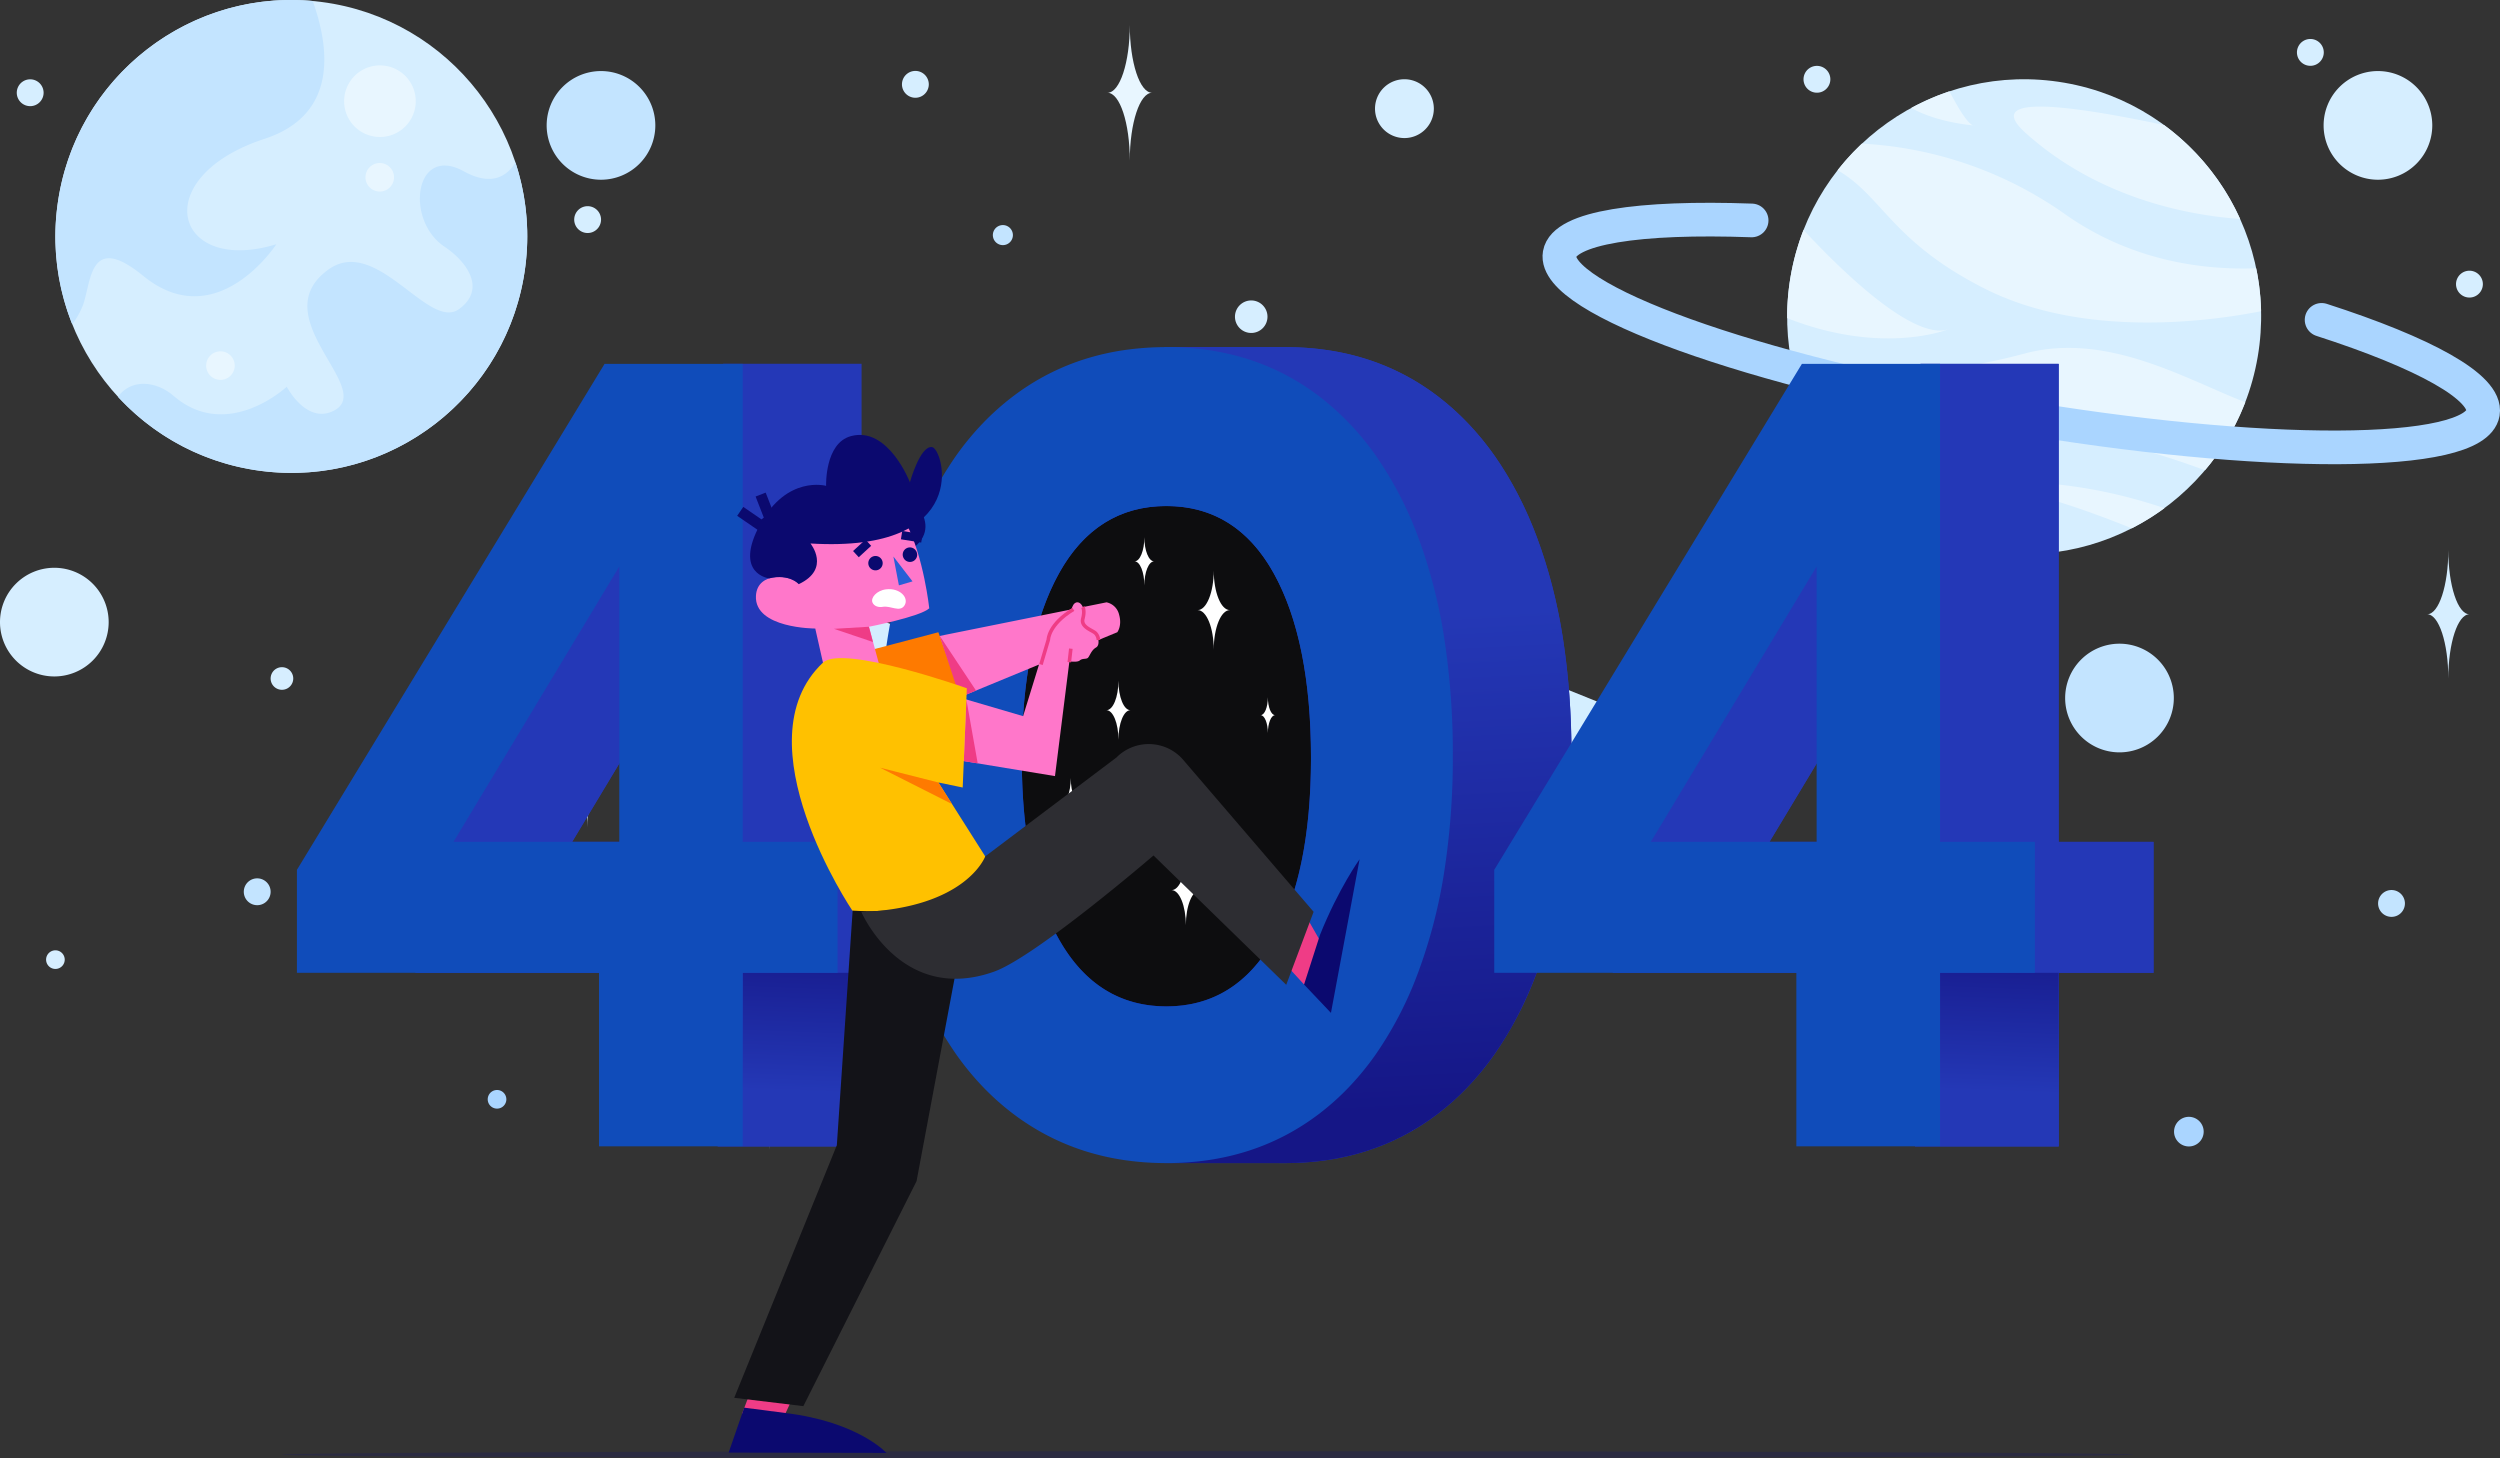 <svg xmlns="http://www.w3.org/2000/svg" xmlns:xlink="http://www.w3.org/1999/xlink" width="1309.778" height="763.942" viewBox="0 0 1309.778 763.942">
  <rect x="0" y="0" width="1309.778" height="763.942" fill="#333333" stroke="none"/>
  <defs>
    <clipPath id="clip-path">
      <path id="Clip_8" data-name="Clip 8" d="M0,0H56.932V57.012H0Z" fill="none"/>
    </clipPath>
    <clipPath id="clip-path-2">
      <path id="Clip_20" data-name="Clip 20" d="M0,43.479,364.992,190.094l17.391-43.479L17.391,0Z" fill="none"/>
    </clipPath>
    <linearGradient id="linear-gradient" x1="0.023" y1="0.114" x2="0.977" y2="0.886" gradientUnits="objectBoundingBox">
      <stop offset="0" stop-color="#d4eeff"/>
      <stop offset="1" stop-color="#d4eeff"/>
    </linearGradient>
    <clipPath id="clip-path-3">
      <path id="Clip_23" data-name="Clip 23" d="M0,35.54,303.889,157.611l14.217-35.541L14.216,0Z" fill="none"/>
    </clipPath>
    <linearGradient id="linear-gradient-2" x1="0.022" y1="0.113" x2="0.978" y2="0.887" xlink:href="#linear-gradient"/>
    <clipPath id="clip-path-4">
      <path id="Clip_90" data-name="Clip 90" d="M0,0H247.226V247.752H0Z" fill="none"/>
    </clipPath>
    <clipPath id="clip-path-5">
      <path id="Clip_124" data-name="Clip 124" d="M0,0H970.109V3.669H0Z" fill="none" opacity="0.5"/>
    </clipPath>
    <linearGradient id="linear-gradient-3" x1="0.52" y1="-0.258" x2="0.495" y2="0.687" gradientUnits="objectBoundingBox">
      <stop offset="0" stop-color="#151686"/>
      <stop offset="1" stop-color="#2438b6"/>
    </linearGradient>
    <clipPath id="clip-path-6">
      <path id="Clip_142" data-name="Clip 142" d="M87.33,0V14.869A124.754,124.754,0,0,0,70.212,25.807h0q-34.029,25.8-52.12,73.887h0Q0,147.79,0,214.047H0Q0,279.732,18.333,328.1h0Q36.666,376.492,70.694,402h0A126.3,126.3,0,0,0,87.33,412.57h0v14.939H150.55q45.833,0,79.616-25.51h0q33.772-25.511,52.12-73.9h0q18.332-48.378,18.333-114.057h0q0-66.256-18.093-114.352h0q-18.1-48.072-51.877-73.887h0Q196.866,0,150.55,0H87.33Z" fill="none"/>
    </clipPath>
    <linearGradient id="linear-gradient-5" x1="0.516" y1="0.943" x2="0.494" y2="0.337" xlink:href="#linear-gradient-3"/>
    <clipPath id="clip-path-7">
      <path id="Clip_166" data-name="Clip 166" d="M0,70.89l4.911,68.255L30.96,119.1,24.153,0Z" fill="none"/>
    </clipPath>
  </defs>
  <g id="_404_error" data-name="404 error" transform="translate(-309.63 -157.725)">
    <g id="BG" transform="translate(309.63 194.953)">
      <path id="Fill_1" data-name="Fill 1" d="M56.932,28.506A28.466,28.466,0,1,1,28.467,0,28.486,28.486,0,0,1,56.932,28.506" transform="translate(286.402 0)" fill="#c3e4ff"/>
      <path id="Fill_3" data-name="Fill 3" d="M56.932,28.506A28.466,28.466,0,1,1,28.466,0,28.485,28.485,0,0,1,56.932,28.506" transform="translate(1081.958 300.012)" fill="#c3e4ff"/>
      <path id="Fill_5" data-name="Fill 5" d="M56.932,28.506A28.466,28.466,0,1,1,28.466,0,28.486,28.486,0,0,1,56.932,28.506" transform="translate(1217.365 0)" fill="#d6eeff"/>
      <g id="Group_9" data-name="Group 9" transform="translate(0 260.239)">
        <path id="Clip_8-2" data-name="Clip 8" d="M0,0H56.932V57.012H0Z" transform="translate(0 0)" fill="none"/>
        <g id="Group_9-2" data-name="Group 9" transform="translate(0 0)" clip-path="url(#clip-path)">
          <path id="Fill_7" data-name="Fill 7" d="M56.932,28.506A28.466,28.466,0,1,1,28.467,0,28.486,28.486,0,0,1,56.932,28.506" transform="translate(0)" fill="#d6eeff"/>
        </g>
      </g>
      <path id="Fill_10" data-name="Fill 10" d="M56.93,28.5A28.482,28.482,0,0,1,31.962,56.8a28.9,28.9,0,0,1-3.5.211A28.5,28.5,0,0,1,28.372,0h.093A28.481,28.481,0,0,1,56.93,28.5" transform="translate(556.118 468.376)" fill="#c3e4ff"/>
      <path id="Fill_12" data-name="Fill 12" d="M25.365.78A28.5,28.5,0,0,1,.678,25.058,19.908,19.908,0,0,1,19.867,0a19.677,19.677,0,0,1,5.5.78" transform="translate(587.402 500.117)" fill="#d6eeff"/>
      <path id="Fill_14" data-name="Fill 14" d="M22.375,1.56a13.126,13.126,0,0,1-1.628,6.348,13.173,13.173,0,0,1-5.67,5.42A13.012,13.012,0,0,1,9.26,14.693,13.118,13.118,0,0,1,0,10.872,28.426,28.426,0,0,1,22.281,0a12.809,12.809,0,0,1,.093,1.56" transform="translate(562.208 468.376)" fill="#d6eeff"/>
      <path id="Fill_16" data-name="Fill 16" d="M10.134,5.075A5.067,5.067,0,1,1,5.067,0a5.071,5.071,0,0,1,5.068,5.075" transform="translate(577.27 476.246)" fill="#d6eeff"/>
    </g>
    <g id="Object" transform="translate(318.415 157.725)">
      <g id="Group_21" data-name="Group 21" transform="translate(296.391 269.095)">
        <path id="Clip_20-2" data-name="Clip 20" d="M0,43.479,364.992,190.094l17.391-43.479L17.391,0Z" transform="translate(0 0)" fill="none"/>
        <g id="Group_21-2" data-name="Group 21" transform="translate(0 0)" clip-path="url(#clip-path-2)">
          <path id="Fill_19" data-name="Fill 19" d="M0,43.479,364.992,190.094l17.391-43.479L17.391,0Z" fill="url(#linear-gradient)"/>
        </g>
      </g>
      <g id="Group_24" data-name="Group 24" transform="translate(554.96 263.587)">
        <path id="Clip_23-2" data-name="Clip 23" d="M0,35.54,303.889,157.611l14.217-35.541L14.216,0Z" transform="translate(0 0)" fill="none"/>
        <g id="Group_24-2" data-name="Group 24" transform="translate(0 0)" clip-path="url(#clip-path-3)">
          <path id="Fill_22" data-name="Fill 22" d="M0,35.54,303.889,157.611l14.217-35.541L14.216,0Z" fill="url(#linear-gradient-2)"/>
        </g>
      </g>
      <g id="Group_122" data-name="Group 122" transform="translate(0 0)">
        <path id="Fill_25" data-name="Fill 25" d="M36.842,26.273A19.11,19.11,0,1,1,26.218,1.38,19.091,19.091,0,0,1,36.842,26.273" transform="translate(846.848 384.278)" fill="#d6eeff"/>
        <path id="Fill_27" data-name="Fill 27" d="M45.071,32.141a23.378,23.378,0,1,1-13-30.454,23.355,23.355,0,0,1,13,30.454" transform="translate(646.7 414.022)" fill="#d6eeff"/>
        <path id="Fill_29" data-name="Fill 29" d="M25.952,18.507A13.461,13.461,0,1,1,18.468.972a13.447,13.447,0,0,1,7.484,17.535" transform="translate(656.617 423.96)" fill="#aad5ff"/>
        <path id="Fill_31" data-name="Fill 31" d="M19.812,14.128A10.276,10.276,0,1,1,14.1.742a10.266,10.266,0,0,1,5.713,13.386" transform="translate(855.681 393.13)" fill="#aad5ff"/>
        <path id="Fill_33" data-name="Fill 33" d="M19.5,29.637c-5.382,0-9.748,13.27-9.748,29.637C9.748,42.907,5.385,29.637,0,29.637c5.385,0,9.748-13.27,9.748-29.637,0,16.367,4.366,29.637,9.748,29.637" transform="translate(289.333 374.109)" fill="#d6eeff"/>
        <path id="Fill_35" data-name="Fill 35" d="M14.06,7.045A7.03,7.03,0,1,1,7.03,0a7.038,7.038,0,0,1,7.03,7.045" transform="translate(118.941 460.179)" fill="#c3e4ff"/>
        <path id="Fill_37" data-name="Fill 37" d="M14.06,7.045A7.03,7.03,0,1,1,7.03,0a7.038,7.038,0,0,1,7.03,7.045" transform="translate(436.711 443.894)" fill="#c3e4ff"/>
        <path id="Fill_39" data-name="Fill 39" d="M23.784,11.917A11.892,11.892,0,1,1,11.892,0,11.9,11.9,0,0,1,23.784,11.917" transform="translate(363.757 208.692)" fill="#aad5ff"/>
        <path id="Fill_41" data-name="Fill 41" d="M14.06,7.045A7.03,7.03,0,1,1,7.03,0a7.037,7.037,0,0,1,7.03,7.045" transform="translate(463.762 37.156)" fill="#d6eeff"/>
        <path id="Fill_43" data-name="Fill 43" d="M14.06,7.045A7.03,7.03,0,1,1,7.03,0a7.037,7.037,0,0,1,7.03,7.045" transform="translate(292.051 108.02)" fill="#d6eeff"/>
        <path id="Fill_45" data-name="Fill 45" d="M14.06,7.045A7.03,7.03,0,1,1,7.03,0a7.037,7.037,0,0,1,7.03,7.045" transform="translate(0 41.557)" fill="#d6eeff"/>
        <path id="Fill_47" data-name="Fill 47" d="M14.06,7.045A7.03,7.03,0,1,1,7.03,0a7.037,7.037,0,0,1,7.03,7.045" transform="translate(1194.61 20.423)" fill="#d6eeff"/>
        <path id="Fill_49" data-name="Fill 49" d="M14.06,7.045A7.03,7.03,0,1,1,7.03,0a7.037,7.037,0,0,1,7.03,7.045" transform="translate(1277.954 141.828)" fill="#d6eeff"/>
        <path id="Fill_51" data-name="Fill 51" d="M14.06,7.045A7.03,7.03,0,1,1,7.03,0a7.037,7.037,0,0,1,7.03,7.045" transform="translate(913.464 238.47)" fill="#d6eeff"/>
        <path id="Fill_53" data-name="Fill 53" d="M14.06,7.045A7.03,7.03,0,1,1,7.03,0a7.038,7.038,0,0,1,7.03,7.045" transform="translate(936.099 34.513)" fill="#d6eeff"/>
        <path id="Fill_55" data-name="Fill 55" d="M14.06,7.045A7.03,7.03,0,1,1,7.03,0a7.038,7.038,0,0,1,7.03,7.045" transform="translate(1237.124 466.295)" fill="#c3e4ff"/>
        <path id="Fill_57" data-name="Fill 57" d="M23.344,35.486c-6.444,0-11.672,15.889-11.672,35.485,0-19.6-5.224-35.485-11.672-35.485C6.447,35.486,11.672,19.6,11.672,0c0,19.6,5.228,35.486,11.672,35.486" transform="translate(571.456 13.117)" fill="#e8f6ff"/>
        <path id="Fill_59" data-name="Fill 59" d="M28.245,42.936c-7.8,0-14.123,19.225-14.123,42.935C14.122,62.161,7.8,42.936,0,42.936,7.8,42.936,14.122,23.71,14.122,0c0,23.71,6.325,42.936,14.123,42.936" transform="translate(936.037 437.449)" fill="#e8f6ff"/>
        <path id="Fill_61" data-name="Fill 61" d="M25.967,39.474c-7.168,0-12.984,17.675-12.984,39.474,0-21.8-5.812-39.474-12.984-39.474C7.171,39.474,12.984,21.8,12.984,0c0,21.8,5.815,39.474,12.984,39.474" transform="translate(381.159 523.32)" fill="#d6eeff"/>
        <path id="Fill_63" data-name="Fill 63" d="M22.142,33.66c-6.113,0-11.072,15.072-11.072,33.66C11.071,48.732,6.115,33.66,0,33.66,6.115,33.66,11.071,18.588,11.071,0c0,18.588,4.958,33.66,11.072,33.66" transform="translate(1262.841 288.161)" fill="#d6eeff"/>
        <path id="Fill_65" data-name="Fill 65" d="M12.028,6.027A6.014,6.014,0,1,1,6.013,0a6.021,6.021,0,0,1,6.015,6.027" transform="translate(722.346 580.841)" fill="#d6eeff"/>
        <path id="Fill_67" data-name="Fill 67" d="M17.035,8.536A8.517,8.517,0,1,1,8.518,0a8.526,8.526,0,0,1,8.517,8.536" transform="translate(638.228 157.409)" fill="#d6eeff"/>
        <path id="Fill_69" data-name="Fill 69" d="M10.5,5.263A5.252,5.252,0,1,1,5.252,0,5.257,5.257,0,0,1,10.5,5.263" transform="translate(511.384 117.923)" fill="#c3e4ff"/>
        <path id="Fill_71" data-name="Fill 71" d="M30.818,15.442A15.409,15.409,0,1,1,15.409,0,15.425,15.425,0,0,1,30.818,15.442" transform="translate(711.6 41.514)" fill="#d6eeff"/>
        <path id="Fill_73" data-name="Fill 73" d="M15.521,7.777A7.76,7.76,0,1,1,7.761,0a7.769,7.769,0,0,1,7.76,7.777" transform="translate(1130.226 585.119)" fill="#aad5ff"/>
        <path id="Fill_75" data-name="Fill 75" d="M9.76,4.891A4.88,4.88,0,1,1,4.88,0,4.885,4.885,0,0,1,9.76,4.891" transform="translate(246.738 571.061)" fill="#aad5ff"/>
        <path id="Fill_77" data-name="Fill 77" d="M9.759,4.89A4.88,4.88,0,1,1,4.88,0a4.885,4.885,0,0,1,4.88,4.89" transform="translate(771.335 264.845)" fill="#aad5ff"/>
        <path id="Fill_79" data-name="Fill 79" d="M9.759,4.89A4.88,4.88,0,1,1,4.88,0a4.884,4.884,0,0,1,4.88,4.89" transform="translate(557.91 316.931)" fill="#d6eeff"/>
        <path id="Fill_81" data-name="Fill 81" d="M9.76,4.89A4.88,4.88,0,1,1,4.88,0,4.884,4.884,0,0,1,9.76,4.89" transform="translate(395.268 232.839)" fill="#d6eeff"/>
        <path id="Fill_83" data-name="Fill 83" d="M9.76,4.891A4.88,4.88,0,1,1,4.88,0,4.885,4.885,0,0,1,9.76,4.891" transform="translate(15.366 497.881)" fill="#d6eeff"/>
        <path id="Fill_85" data-name="Fill 85" d="M9.76,4.89A4.88,4.88,0,1,1,4.88,0,4.884,4.884,0,0,1,9.76,4.89" transform="translate(344.948 316.931)" fill="#d6eeff"/>
        <path id="Fill_87" data-name="Fill 87" d="M11.849,5.937A5.924,5.924,0,1,1,5.924,0a5.93,5.93,0,0,1,5.924,5.937" transform="translate(133.002 349.544)" fill="#d6eeff"/>
        <g id="Group_91" data-name="Group 91" transform="translate(20.232 0)">
          <path id="Clip_90-2" data-name="Clip 90" d="M0,0H247.226V247.752H0Z" transform="translate(0)" fill="none"/>
          <g id="Group_91-2" data-name="Group 91" transform="translate(0)" clip-path="url(#clip-path-4)">
            <path id="Fill_89" data-name="Fill 89" d="M107.887,246.732c67.707,8.7,129.636-39.245,138.321-107.1S207.046,9.724,139.339,1.02,9.7,40.265,1.018,108.116,40.18,238.028,107.887,246.732" transform="translate(0 0)" fill="#d6eeff"/>
          </g>
        </g>
        <path id="Fill_92" data-name="Fill 92" d="M16.337,37.363A18.756,18.756,0,1,0,.154,16.372a18.725,18.725,0,0,0,16.183,20.99" transform="translate(171.514 34.251)" fill="#e8f6ff"/>
        <path id="Fill_94" data-name="Fill 94" d="M6.513,14.9A7.477,7.477,0,1,0,.061,6.527,7.466,7.466,0,0,0,6.513,14.9" transform="translate(182.702 85.398)" fill="#e8f6ff"/>
        <path id="Fill_96" data-name="Fill 96" d="M6.513,14.9A7.477,7.477,0,1,0,.061,6.527,7.465,7.465,0,0,0,6.513,14.9" transform="translate(99.234 184.056)" fill="#e8f6ff"/>
        <path id="Fill_98" data-name="Fill 98" d="M46.006,144.516c38.6,31.472,69.764-16.57,69.764-16.57-53.378,16.373-68.149-34.9-6.131-55.239C148.1,60.087,143.708,25.2,134.82.523,68.9-5.538,9.511,41.768,1.019,108.113a123.505,123.505,0,0,0,7.82,61.781,43.628,43.628,0,0,0,5.592-9.962c4.507-12.58,3.31-38.461,31.575-15.416" transform="translate(20.231 0.006)" fill="#c3e4ff"/>
        <path id="Fill_100" data-name="Fill 100" d="M75.1,161.616c67.711,8.7,129.637-39.25,138.322-107.1A123.675,123.675,0,0,0,208.251,0c-4.03,6.648-12.01,12.952-27.082,4.629C155.452-9.563,150.2,30.17,171.046,44.1c11.761,7.86,22.145,22.257,7.609,32.744-15.968,11.523-43.339-39.206-68.666-20.564-34.014,25.037,25.631,62.652,2.87,73.883-14.228,7.02-24.428-12.671-24.428-12.671s-31.093,29.013-59.254,4.816c-9.368-8.05-22.349-8.984-29.178.465a123.025,123.025,0,0,0,75.1,38.842" transform="translate(53.019 85.119)" fill="#c3e4ff"/>
        <path id="Fill_102" data-name="Fill 102" d="M246.518,145.508C234.9,213.225,170.7,258.683,103.132,247.041S-9.8,171.068,1.815,103.351,77.628-9.822,145.2,1.819s112.934,75.973,101.317,143.69" transform="translate(927.525 41.514)" fill="#d6eeff"/>
        <path id="Fill_104" data-name="Fill 104" d="M221.852,87.8C195.2,93.094,129.026,102.2,77.108,76,28.375,51.4,23.517,27.578,0,13.933A122.247,122.247,0,0,1,12.751,0a203.061,203.061,0,0,1,106.6,37.111c34.938,24.567,72.485,29.216,99.934,28.2A123.851,123.851,0,0,1,221.852,87.8" transform="translate(953.971 75.244)" fill="#e8f6ff"/>
        <path id="Fill_106" data-name="Fill 106" d="M84.794,51.934C82.972,52.66,49.21,65.579,0,46.208A125.913,125.913,0,0,1,8.588,0C26.12,18.926,66,58.8,84.794,51.934" transform="translate(927.524 120.461)" fill="#e8f6ff"/>
        <path id="Fill_108" data-name="Fill 108" d="M235.445,28.457a123.561,123.561,0,0,1-21.12,35.66C183.318,52.61,124.456,34.7,80.3,44.832a212.929,212.929,0,0,1-66.2,4.423A124.509,124.509,0,0,1,0,17.161C26.616,16.8,77.335,14.477,119.6,3.025,162.96-8.724,204.827,16.739,235.445,28.457" transform="translate(932.095 182.266)" fill="#e8f6ff"/>
        <path id="Fill_110" data-name="Fill 110" d="M107.86,13.67A124.076,124.076,0,0,1,90.772,24.225C60.217,11.923,21.105-1.363,0,2.358,2.609,1.8,46.57-7.066,107.86,13.67" transform="translate(1017.307 252.56)" fill="#e8f6ff"/>
        <path id="Fill_112" data-name="Fill 112" d="M118.525,58.866C94.742,57.243,45.689,49.41,6.111,13.781-15.679-5.831,23.673-1.985,78.689,9.67a124.975,124.975,0,0,1,39.836,49.2" transform="translate(1046.314 55.845)" fill="#e8f6ff"/>
        <path id="Fill_114" data-name="Fill 114" d="M102.48,36.417a123.877,123.877,0,0,1-35-1.038A123.406,123.406,0,0,1,0,0C21.5,1.4,64.723,7.9,102.48,36.417" transform="translate(963.18 253.178)" fill="#e8f6ff"/>
        <path id="Fill_116" data-name="Fill 116" d="M32.346,17.826C28.4,17.467,12.331,15.65,0,8.706A124.021,124.021,0,0,1,20.007,0c4.484,8.6,9.4,16.765,12.339,17.826" transform="translate(992.552 47.853)" fill="#e8f6ff"/>
        <path id="Fill_118" data-name="Fill 118" d="M.894.287A1.565,1.565,0,0,1,0,.217c.576.047.894.07.894.07" transform="translate(1024.914 65.462)" fill="#e8f6ff"/>
        <path id="Stroke_120" data-name="Stroke 120" d="M399.34,52.518c53.7,17.309,86.854,35.371,84.547,48.818-4.045,23.581-115.621,24.04-249.212,1.025S-3.932,41.572.113,17.991C2.483,4.177,41.753-1.7,100.732.424" transform="translate(808.184 115.064)" fill="none" stroke="#aad5ff" stroke-linecap="round" stroke-miterlimit="10" stroke-width="17.64"/>
      </g>
      <g id="Group_136" data-name="Group 136" transform="translate(138.816 181.849)">
        <g id="Group_125" data-name="Group 125" transform="translate(0 578.424)">
          <path id="Clip_124-2" data-name="Clip 124" d="M0,0H970.109V3.669H0Z" transform="translate(0 0)" fill="none" opacity="0.5"/>
          <g id="Group_125-2" data-name="Group 125" transform="translate(0 0)" clip-path="url(#clip-path-5)">
            <path id="Fill_123" data-name="Fill 123" d="M970.109,1.835c0,1.013-217.167,1.835-485.055,1.835S0,2.848,0,1.835,217.166,0,485.054,0,970.109.821,970.109,1.835" fill="rgba(18,18,116,0.23)"/>
          </g>
        </g>
        <path id="Fill_126" data-name="Fill 126" d="M233.55,409.914v0H158.273v-90.9H0V265.065L161.168,0H233.55V250.4h49.7v68.611h-49.7v90.9Zm-64.66-303.77L82.032,250.4H168.89Z" transform="translate(70.118 8.8)" fill="#2438b7"/>
        <path id="Fill_128" data-name="Fill 128" d="M150.552,427.505a151.386,151.386,0,0,1-22.184-1.594,132.08,132.08,0,0,1-20.7-4.783,124.152,124.152,0,0,1-19.225-7.972A126.918,126.918,0,0,1,70.692,402a134.036,134.036,0,0,1-16.03-14.184,147.47,147.47,0,0,1-14.069-17.043,190.54,190.54,0,0,1-22.257-42.662A269.94,269.94,0,0,1,4.582,275.4,388.892,388.892,0,0,1,0,214.045a397.341,397.341,0,0,1,4.524-61.719A269.566,269.566,0,0,1,18.095,99.693,189.592,189.592,0,0,1,40.171,57.181,148.694,148.694,0,0,1,54.2,40.1,136.306,136.306,0,0,1,70.209,25.8,125.859,125.859,0,0,1,87.988,14.515,123.6,123.6,0,0,1,107.3,6.452,132.184,132.184,0,0,1,128.16,1.613a156.134,156.134,0,0,1,44.77,0,131.35,131.35,0,0,1,20.809,4.839,122.384,122.384,0,0,1,19.241,8.063A124.335,124.335,0,0,1,230.653,25.8,136.229,136.229,0,0,1,246.56,40.1a149.264,149.264,0,0,1,13.949,17.081,191.114,191.114,0,0,1,22.018,42.512A269.558,269.558,0,0,1,296.1,152.327a397.337,397.337,0,0,1,4.524,61.719,388.79,388.79,0,0,1-4.585,61.357,270.185,270.185,0,0,1-13.751,52.7,192.258,192.258,0,0,1-22.2,42.662,148.046,148.046,0,0,1-13.993,17.043A133.9,133.9,0,0,1,230.171,402a125.312,125.312,0,0,1-17.644,11.16,122.949,122.949,0,0,1-19.151,7.972,131.278,131.278,0,0,1-20.658,4.783A151.037,151.037,0,0,1,150.552,427.505Zm0-344.233c-24.335,0-43.248,11.838-56.216,35.186s-19.543,55.9-19.543,96.76c0,40.483,6.656,72.644,19.784,95.588s31.955,34.6,55.975,34.6,42.846-11.64,55.975-34.6,19.784-55.122,19.784-95.588c0-40.858-6.575-73.413-19.543-96.76S174.886,83.272,150.552,83.272Z" transform="translate(375.084 0.004)" fill="#2438b7"/>
        <path id="Fill_130" data-name="Fill 130" d="M233.549,409.914v0H158.273v-90.9H0V265.065L161.168,0h72.381V250.4h49.7v68.611h-49.7v90.9ZM168.89,106.144,82.031,250.4H168.89Z" transform="translate(697.415 8.8)" fill="#2438b7"/>
        <path id="Fill_132" data-name="Fill 132" d="M0,427.509H64.135V0H0Z" transform="translate(462.419 0)" fill="#2438b7"/>
        <path id="Fill_134" data-name="Fill 134" d="M233.55,409.914v0H158.273v-90.9H0V265.065L161.168,0H233.55V250.4h49.7v68.611h-49.7v90.9Zm-64.66-303.77L82.032,250.4H168.89Z" transform="translate(70.118 8.8)" fill="#2438b7"/>
        <path id="Fill_135" data-name="Fill 135" d="M233.549,409.914v0H158.273v-90.9H0V265.065L161.168,0h72.381V250.4h49.7v68.611h-49.7v90.9ZM168.89,106.144,82.031,250.4H168.89Z" transform="translate(697.415 8.8)" fill="#2438b7"/>
      </g>
      <path id="Fill_137" data-name="Fill 137" d="M0,90.9H62.159V0H0Z" transform="translate(1007.62 509.665)" fill="url(#linear-gradient-3)"/>
      <path id="Fill_139" data-name="Fill 139" d="M0,90.9H62.158V0H0Z" transform="translate(380.318 509.665)" fill="url(#linear-gradient-3)"/>
      <g id="Group_143" data-name="Group 143" transform="translate(513.901 181.85)">
        <path id="Clip_142-2" data-name="Clip 142" d="M87.33,0V14.869A124.754,124.754,0,0,0,70.212,25.807h0q-34.029,25.8-52.12,73.887h0Q0,147.79,0,214.047H0Q0,279.732,18.333,328.1h0Q36.666,376.492,70.694,402h0A126.3,126.3,0,0,0,87.33,412.57h0v14.939H150.55q45.833,0,79.616-25.51h0q33.772-25.511,52.12-73.9h0q18.332-48.378,18.333-114.057h0q0-66.256-18.093-114.352h0q-18.1-48.072-51.877-73.887h0Q196.866,0,150.55,0H87.33Z" transform="translate(0 0)" fill="none"/>
        <g id="Group_143-2" data-name="Group 143" transform="translate(0 0)" clip-path="url(#clip-path-6)">
          <path id="Fill_141" data-name="Fill 141" d="M87.33,0V14.869A124.754,124.754,0,0,0,70.212,25.807h0q-34.029,25.8-52.12,73.887h0Q0,147.79,0,214.047H0Q0,279.732,18.333,328.1h0Q36.666,376.492,70.694,402h0A126.3,126.3,0,0,0,87.33,412.57h0v14.939H150.55q45.833,0,79.616-25.51h0q33.772-25.511,52.12-73.9h0q18.332-48.378,18.333-114.057h0q0-66.256-18.093-114.352h0q-18.1-48.072-51.877-73.887h0Q196.866,0,150.55,0H87.33Z" fill="url(#linear-gradient-5)"/>
        </g>
      </g>
      <g id="Group_164" data-name="Group 164" transform="translate(146.775 181.85)">
        <path id="Fill_144" data-name="Fill 144" d="M151.516,131.945q0,61-19.781,95.591-19.793,34.6-55.981,34.6t-55.974-34.6Q-.011,192.945,0,131.945,0,70.38,19.54,35.184,39.087.008,75.754,0t56.221,35.184q19.536,35.188,19.541,96.761" transform="translate(379.761 83.272)" fill="#0d0d0f"/>
        <path id="Fill_146" data-name="Fill 146" d="M10.262,12.625c-2.834,0-5.132,5.653-5.132,12.625,0-6.972-2.3-12.625-5.13-12.625C2.834,12.625,5.13,6.973,5.13,0c0,6.973,2.3,12.625,5.132,12.625" transform="translate(438.848 99.62)" fill="#fff"/>
        <path id="Fill_148" data-name="Fill 148" d="M16.877,20.762c-4.661,0-8.439,9.3-8.439,20.762C8.438,30.057,4.661,20.762,0,20.762c4.661,0,8.438-9.3,8.438-20.762,0,11.467,3.778,20.762,8.439,20.762" transform="translate(471.898 117.023)" fill="#fff"/>
        <path id="Fill_150" data-name="Fill 150" d="M12.559,15.451c-3.469,0-6.28,6.918-6.28,15.451,0-8.533-2.812-15.451-6.279-15.451C3.467,15.451,6.279,8.533,6.279,0c0,8.533,2.811,15.451,6.28,15.451" transform="translate(424.118 174.772)" fill="#fff"/>
        <path id="Fill_152" data-name="Fill 152" d="M7.631,9.387c-2.107,0-3.815,4.2-3.815,9.387C3.815,13.59,2.107,9.387,0,9.387c2.107,0,3.815-4.2,3.815-9.387,0,5.185,1.708,9.387,3.815,9.387" transform="translate(504.876 183.44)" fill="#fff"/>
        <path id="Fill_154" data-name="Fill 154" d="M14.963,18.407c-4.133,0-7.482,8.241-7.482,18.407,0-10.166-3.35-18.407-7.481-18.407,4.131,0,7.481-8.241,7.481-18.407,0,10.166,3.349,18.407,7.482,18.407" transform="translate(458.247 266.087)" fill="#fff"/>
        <path id="Fill_156" data-name="Fill 156" d="M11.462,14.1C8.3,14.1,5.73,20.415,5.73,28.2c0-7.788-2.566-14.1-5.73-14.1C3.165,14.1,5.73,7.788,5.73,0c0,7.788,2.566,14.1,5.732,14.1" transform="translate(399.699 225.729)" fill="#fff"/>
        <path id="Fill_158" data-name="Fill 158" d="M233.55,409.914v0H158.273v-90.9H0V265.065L161.168,0H233.55V250.4h49.7v68.611h-49.7v90.9Zm-64.66-303.77L82.032,250.4H168.89Z" transform="translate(0 8.798)" fill="#104cba"/>
        <path id="Fill_160" data-name="Fill 160" d="M150.551,427.509a151.375,151.375,0,0,1-22.183-1.594,132.085,132.085,0,0,1-20.7-4.783,124.145,124.145,0,0,1-19.224-7.972A126.891,126.891,0,0,1,70.694,402a134.054,134.054,0,0,1-16.029-14.185A147.47,147.47,0,0,1,40.6,370.771,190.511,190.511,0,0,1,18.341,328.1a252.508,252.508,0,0,1-9.261-30.186A308.432,308.432,0,0,1,3.043,264.7,402.661,402.661,0,0,1,0,214.048c0-13.8.6-27.208,1.791-39.866a328.9,328.9,0,0,1,6.026-39.377A254.52,254.52,0,0,1,18.1,99.695,189.47,189.47,0,0,1,40.173,57.184,148.674,148.674,0,0,1,54.2,40.1a136.258,136.258,0,0,1,16.014-14.3A125.869,125.869,0,0,1,87.988,14.517,123.574,123.574,0,0,1,107.3,6.453a132.141,132.141,0,0,1,20.854-4.839,156.115,156.115,0,0,1,44.771,0,131.35,131.35,0,0,1,20.81,4.839,122.376,122.376,0,0,1,19.242,8.065,124.309,124.309,0,0,1,17.674,11.289,141.907,141.907,0,0,1,29.857,31.377,191.041,191.041,0,0,1,22.014,42.511A269.581,269.581,0,0,1,296.1,152.331a397.2,397.2,0,0,1,4.525,61.717A388.6,388.6,0,0,1,296.04,275.4a270.253,270.253,0,0,1-13.754,52.7,192.275,192.275,0,0,1-22.2,42.667,148.019,148.019,0,0,1-13.992,17.044A133.88,133.88,0,0,1,230.174,402a125.349,125.349,0,0,1-17.644,11.161,122.95,122.95,0,0,1-19.151,7.972,131.29,131.29,0,0,1-20.659,4.783A151.073,151.073,0,0,1,150.551,427.509Zm0-344.237c-24.327,0-43.24,11.838-56.214,35.185S74.8,174.363,74.8,215.217c0,40.49,6.655,72.651,19.781,95.591,13.125,22.959,31.957,34.6,55.973,34.6s42.848-11.641,55.98-34.6,19.782-55.129,19.782-95.591c0-40.849-6.574-73.4-19.54-96.76S174.882,83.272,150.551,83.272Z" transform="translate(304.964 0)" fill="#104cba"/>
        <path id="Fill_162" data-name="Fill 162" d="M233.549,409.914v0H158.273v-90.9H0V265.065L161.168,0h72.381V250.4h49.7v68.611h-49.7v90.9ZM168.89,106.144,82.031,250.4H168.89Z" transform="translate(627.297 8.798)" fill="#104cba"/>
      </g>
      <g id="Group_167" data-name="Group 167" transform="translate(680.64 451.137)">
        <path id="Clip_166-2" data-name="Clip 166" d="M0,70.89l4.911,68.255L30.96,119.1,24.153,0Z" transform="translate(0 0)" fill="none"/>
        <g id="Group_167-2" data-name="Group 167" transform="translate(0 0)" clip-path="url(#clip-path-7)">
          <path id="Fill_165" data-name="Fill 165" d="M0,70.89l4.911,68.255L30.96,119.1,24.153,0Z" fill="none"/>
        </g>
      </g>
    </g>
    <g id="Man" transform="translate(691.381 385.58)">
      <path id="Fill_168" data-name="Fill 168" d="M0,24.769,9.336,0,28.514,12.173,18.193,34.348Z" transform="translate(7.042 488.008)" fill="#ef3c86"/>
      <path id="Fill_170" data-name="Fill 170" d="M8.135,0,0,23.544l82.676.179s-14.65-16.24-52.832-20.9Z" transform="translate(0 509.629)" fill="#0b096f"/>
      <path id="Fill_172" data-name="Fill 172" d="M62.45,0,53.764,128.938,0,261.282l36.217,4.372L95.534,147.761,120.693,13.512Z" transform="translate(2.915 243.19)" fill="#131318"/>
      <path id="Fill_174" data-name="Fill 174" d="M0,18.166,90.174,0a8.55,8.55,0,0,1,6.59,6.475c1.658,5.83-.945,9.193-.945,9.193L3,53.979Z" transform="translate(107.797 87.71)" fill="#ff77ca"/>
      <path id="Fill_176" data-name="Fill 176" d="M5.747,23.148l56.1,16.47L74.066,0,86.859,4.919,78.551,71.028,0,58.1Z" transform="translate(92.414 107.724)" fill="#ff77ca"/>
      <path id="Fill_178" data-name="Fill 178" d="M60.463,0,0,15.929,72.583,34.043Z" transform="translate(49.405 103.377)" fill="#fe7a00"/>
      <path id="Stroke_180" data-name="Stroke 180" d="M10.692,0l5.086,13.065-4.571,3.43L0,8.795" transform="translate(6.064 31.256)" fill="none" stroke="#0b096f" stroke-miterlimit="10" stroke-width="5.67"/>
      <path id="Fill_182" data-name="Fill 182" d="M0,0S25.028,18.978,1.811,32.317Z" transform="translate(91.434 29.234)" fill="#0b096f"/>
      <path id="Fill_184" data-name="Fill 184" d="M22.465,45.116C19.149,40.211.664,38.047.016,51.3-.819,68.384,31.1,68.368,31.1,68.368l5.225,23.145,28.4-3.708-5.5-20.365s26.893-5.264,31.6-9.66c0,0-2.929-26.974-11.938-44.172L51.865,0,17.689,12.28Z" transform="translate(14.275 33.071)" fill="#ff77ca"/>
      <path id="Fill_186" data-name="Fill 186" d="M9.985,75.16S-8.858,72.943,5.226,46.938s34.6-20.247,34.6-20.247S39.032,4.405,52.776.649C72.357-4.7,83.736,24.826,83.736,24.826S89.046,5.569,95.3,6.372s21.51,55.617-63.664,50.517c0,0,10.855,13.269-6.127,21.3,0,0-4.886-5.592-15.524-3.028" transform="translate(11.23 0)" fill="#0b096f"/>
      <path id="Fill_188" data-name="Fill 188" d="M.216,7.042C-.893,4.542,2.39.7,7.317.1c7.3-.89,12.194,4.517,9.639,8.469-2.446,3.784-7.265-.062-11.361.7C3.367,9.677,1.058,8.943.216,7.042" transform="translate(75.152 80.803)" fill="#fff"/>
      <path id="Fill_190" data-name="Fill 190" d="M18.346,0,0,1.083l20.456,6.91Z" transform="translate(55.151 100.51)" fill="#ef3c86"/>
      <path id="Fill_192" data-name="Fill 192" d="M0,0,10.032,13.041,2.885,15.127Z" transform="translate(86.302 63.702)" fill="#285fd7"/>
      <path id="Fill_194" data-name="Fill 194" d="M19.076,28.728,0,0,10.623,32.217Z" transform="translate(110.519 105.203)" fill="#ef3c86"/>
      <path id="Fill_196" data-name="Fill 196" d="M7.293,33.473,1.35,0,0,32.273Z" transform="translate(123.189 138.616)" fill="#ef3c86"/>
      <path id="Fill_198" data-name="Fill 198" d="M7.152,2.141A3.765,3.765,0,1,1,.373,5.422,3.765,3.765,0,1,1,7.152,2.141" transform="translate(73.167 63.418)" fill="#0b096f"/>
      <path id="Fill_200" data-name="Fill 200" d="M7.151,2.141A3.765,3.765,0,1,1,.374,5.422,3.765,3.765,0,1,1,7.151,2.141" transform="translate(91.213 58.965)" fill="#0b096f"/>
      <path id="Fill_202" data-name="Fill 202" d="M31.693,132.3S-27.849,43.947,16.291,2.37C26.57-7.312,91.671,15.8,91.671,15.8L89.5,67.8,76.754,65.146,101.3,103.874l13.363,34.355s-34.206-7.757-72.43-5.639c-2.634.146-10.544-.295-10.544-.295" transform="translate(33.115 116.936)" fill="#ffc100"/>
      <path id="Fill_204" data-name="Fill 204" d="M14.482,33.368,0,17.6,16.9,0,28.571,20.449Z" transform="translate(286.979 254.574)" fill="#ef3c86"/>
      <path id="Fill_206" data-name="Fill 206" d="M236.926,87.887,168.143,7.747a23.855,23.855,0,0,0-34.5-.719L64.88,58.848S55.13,85.769,0,88.007c0,0,20.91,48.439,69.4,31.272,21.842-7.733,83.652-60.908,83.652-60.908l69.529,67.768Z" transform="translate(69.539 161.963)" fill="#2d2d32"/>
      <path id="Stroke_208" data-name="Stroke 208" d="M6.5,0,0,5.986" transform="translate(66.667 56.477)" fill="none" stroke="#0b096f" stroke-miterlimit="10" stroke-width="4.41"/>
      <path id="Stroke_210" data-name="Stroke 210" d="M0,0,10.644,1.718" transform="translate(90.596 52.509)" fill="none" stroke="#0b096f" stroke-miterlimit="10" stroke-width="4.41"/>
      <path id="Fill_212" data-name="Fill 212" d="M0,65.623,14.09,80.491,29.093,0S18.146,15.21,8.371,39.562Z" transform="translate(301.46 222.319)" fill="#0b096f"/>
      <path id="Fill_214" data-name="Fill 214" d="M30.554,7.73,0,0,37.742,19.069Z" transform="translate(79.314 174.352)" fill="#fe7a00"/>
      <path id="Fill_216" data-name="Fill 216" d="M14.739,1.031A11.091,11.091,0,0,0,13.6,3.516,56.747,56.747,0,0,0,1.056,18.278C-4.157,27.307,11.621,30.8,11.621,30.8s4.87.879,6.265-.325S21,29.86,22.014,29.212s1.786-4.049,4.388-5.52.835-6.687-.292-7.57-8-3.083-6.374-8.566c1.456-4.917-2.26-9.718-5-6.524" transform="translate(166.037 87.709)" fill="#ff77ca"/>
      <path id="Stroke_218" data-name="Stroke 218" d="M0,28.916,3.877,15.883S3.881,7.977,17,0" transform="translate(163.609 91.392)" fill="none" stroke="#ef3c86" stroke-miterlimit="10" stroke-width="1.89"/>
      <path id="Stroke_220" data-name="Stroke 220" d="M.141,0s1.144,1.753,0,6.113,5,5.971,6.589,7.508A5.392,5.392,0,0,1,8.285,17.26" transform="translate(185.416 90.21)" fill="none" stroke="#ef3c86" stroke-miterlimit="10" stroke-width="1.89"/>
      <path id="Stroke_222" data-name="Stroke 222" d="M0,7.091.8,0" transform="translate(178.47 111.984)" fill="none" stroke="#ef3c86" stroke-miterlimit="10" stroke-width="1.89"/>
    </g>
  </g>
</svg>
